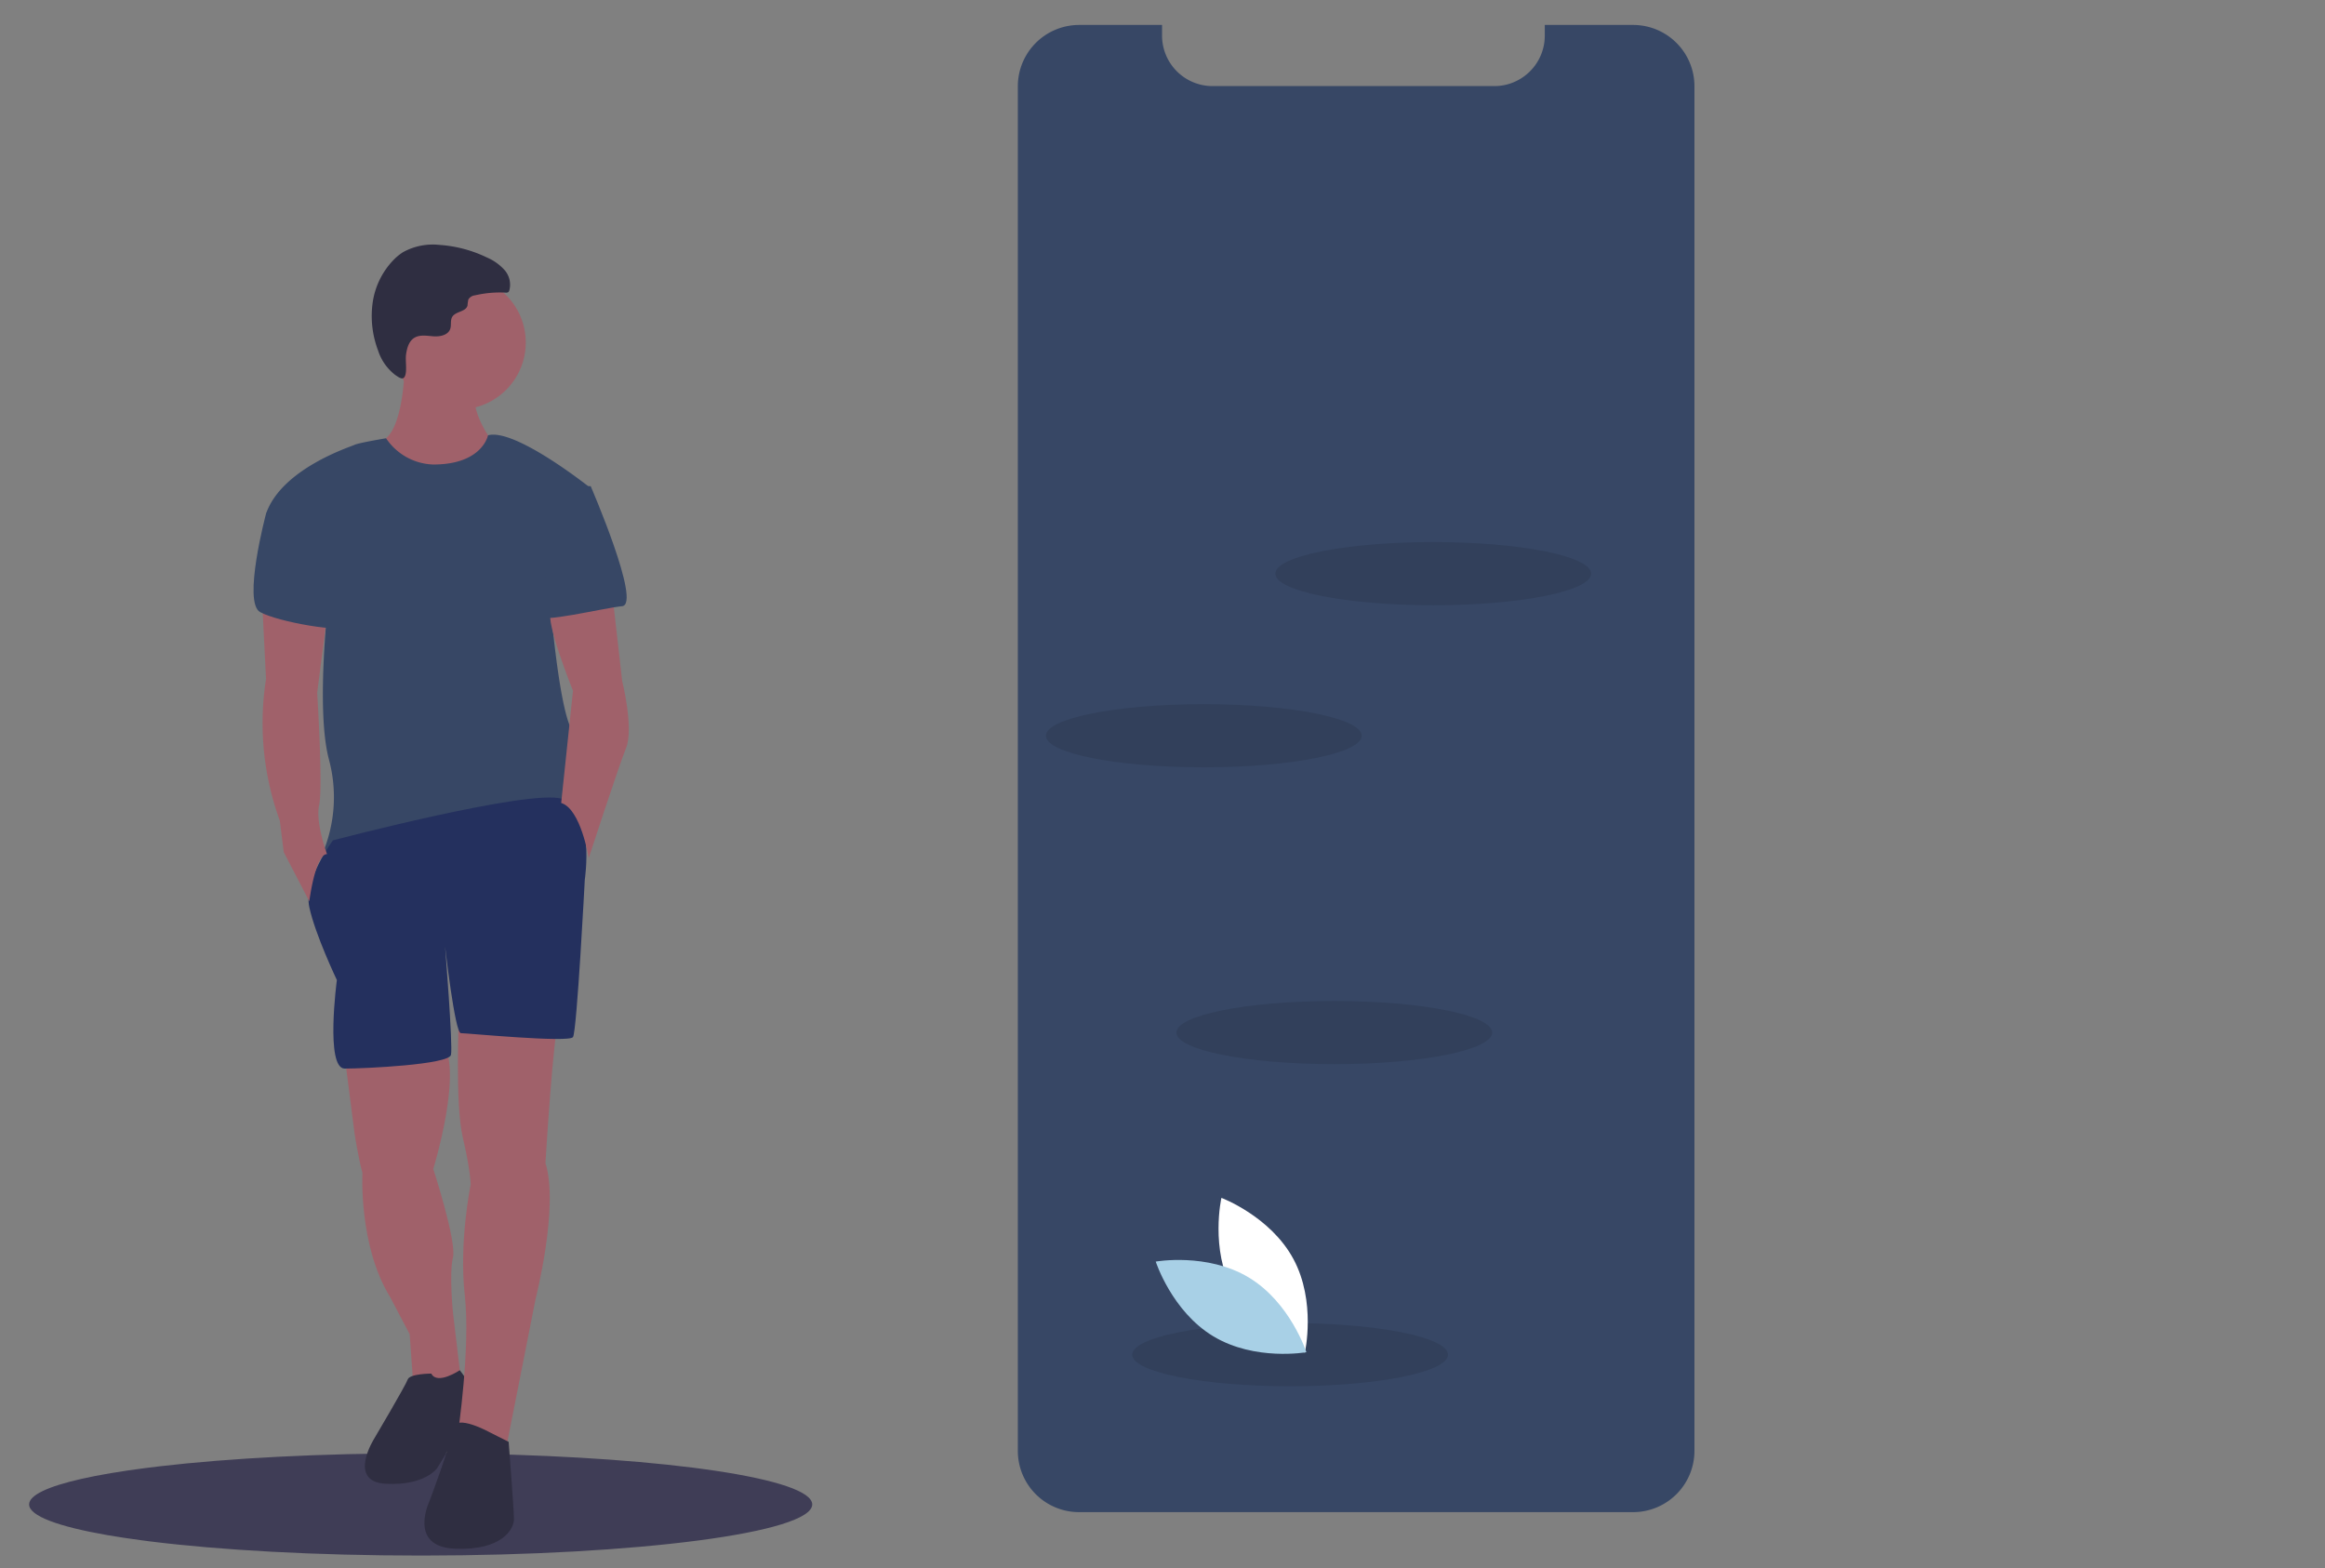 <svg xmlns="http://www.w3.org/2000/svg" width="559" height="377" viewBox="0 0 559 377">
  <rect x="0" y="0" width="559" height="377" fill="#808080" stroke="none"/>
  <defs>
    <style>
      .cls-1, .cls-8 {
        fill: #fff;
      }

      .cls-1 {
        opacity: 0;
      }

      .cls-2 {
        fill: #3f3d56;
      }

      .cls-3 {
        fill: #a0616a;
      }

      .cls-4 {
        fill: #2f2e41;
      }

      .cls-5 {
        fill: #374765;
      }

      .cls-6 {
        fill: #24305e;
      }

      .cls-7 {
        opacity: 0.1;
      }

      .cls-9 {
        fill: #a8d0e6;
      }
    </style>
  </defs>
  <g id="orang" transform="translate(7 6)">
    <rect id="Rectangle_68" data-name="Rectangle 68" class="cls-1" width="559" height="377" transform="translate(-7 -6)"/>
    <g id="Orang-2" data-name="Orang">
      <path id="Path_8" data-name="Path 8" class="cls-2" d="M239.784,777.25c0,6.772-41.9,12.259-93.671,12.294h-.471c-25.272,0-48.22-1.3-65.13-3.411-.724-.1-1.437-.187-2.136-.284-2.875-.38-5.562-.79-8.037-1.215C58.51,782.575,51.5,780.019,51.5,777.25c0-2.242,4.586-4.338,12.6-6.15,4.231-.957,9.414-1.827,15.387-2.6q1.648-.22,3.381-.415c16.657-1.949,38.659-3.133,62.777-3.133,4.687,0,9.3.046,13.8.132C204.891,765.958,239.784,771.07,239.784,777.25Z" transform="translate(-51.5 -421.544)"/>
      <path id="Path_9" data-name="Path 9" class="cls-3" d="M201.429,570.951l2.365,18.45s.946,6.15,1.892,9.462c0,0-.946,17.5,6.623,29.8l4.731,8.989.946,13.246,11.827,1.419-2.365-19.87s-.946-9.462,0-13.246-4.731-21.289-4.731-21.289,7.569-24.6,1.892-30.751S201.429,570.951,201.429,570.951Z" transform="translate(-125.544 -322.871)"/>
      <path id="Path_10" data-name="Path 10" class="cls-4" d="M226.969,726.3s-5.2,0-5.677,1.419-8.042,14.193-8.042,14.193-6.623,10.408,2.839,10.881,12.3-3.785,12.3-3.785,8.516-13.719,8.989-16.085-3.555-7.435-3.555-7.435S228.389,729.136,226.969,726.3Z" transform="translate(-130.269 -402.051)"/>
      <circle id="Ellipse_1" data-name="Ellipse 1" class="cls-3" cx="16.085" cy="16.085" r="16.085" transform="translate(87.239 60.264)"/>
      <path id="Path_11" data-name="Path 11" class="cls-3" d="M222.5,247.124s0,17.5-6.15,18.924,8.515,17.5,16.558,15.612,11.354-14.666,11.354-14.666-7.1-8.989-4.258-13.72S222.5,247.124,222.5,247.124Z" transform="translate(-132.19 -165.807)"/>
      <path id="Path_12" data-name="Path 12" class="cls-5" d="M204.253,288.259a14.163,14.163,0,0,1-11.35-6.313s-6.628,1.109-7.574,1.582-17.5,5.677-21.289,16.558l15.139,19.4s-3.312,27.439,0,39.739a34.859,34.859,0,0,1-1.419,22.235s-1.419.473.946,1.419,56.77-9.935,57.716-12.773-.946-2.838.473-4.258,5.2-9.935,1.419-12.773-6.15-34.062-6.15-34.062l9.935-25.074s-18.157-14.511-24.69-12.7C217.409,281.24,216.08,288.259,204.253,288.259Z" transform="translate(-107.08 -182.578)"/>
      <path id="Path_13" data-name="Path 13" class="cls-3" d="M255.41,556.474s-.946,20.816.946,28.858,1.892,11.354,1.892,11.354-2.839,13.719-1.419,26.493-1.656,33.362-1.656,33.362l11.591,3.538,7.1-35.955s5.677-22.235,2.365-32.643c0,0,1.892-31.7,3.312-35.008S255.41,556.474,255.41,556.474Z" transform="translate(-152.086 -317.856)"/>
      <path id="Path_14" data-name="Path 14" class="cls-4" d="M222.506,217.234c.213-1.509.664-3.155,1.951-3.971,1.336-.848,3.06-.5,4.637-.385s3.511-.279,4.029-1.774c.323-.932-.026-2.045.478-2.893.8-1.349,3.254-1.195,3.676-2.707a11.926,11.926,0,0,1,.2-1.471,2.178,2.178,0,0,1,1.646-1.016,26.332,26.332,0,0,1,7.292-.643.969.969,0,0,0,.692-.137.846.846,0,0,0,.223-.389,5.312,5.312,0,0,0-1.135-4.891,11.956,11.956,0,0,0-4.228-3.021,30.963,30.963,0,0,0-11.409-3.032,14.815,14.815,0,0,0-8.756,1.731,12.392,12.392,0,0,0-2.108,1.681,18.507,18.507,0,0,0-5.2,10.348,23.31,23.31,0,0,0,1.271,11.587,12.079,12.079,0,0,0,4.1,5.888c1.068.734,1.989,1.412,2.433.165C222.763,220.983,222.3,218.7,222.506,217.234Z" transform="translate(-131.877 -138.02)"/>
      <path id="Path_15" data-name="Path 15" class="cls-6" d="M190.1,463.743s-7.1,9.462-5.677,16.085,6.623,17.5,6.623,17.5-2.839,21.289,1.892,21.289,25.074-.946,25.547-3.312-1.419-26.02-1.419-26.02,2.365,20.816,3.785,20.816,26.02,2.365,26.966.946,2.839-37.847,2.839-37.847,2.58-17.18-5.57-19.471S190.1,463.743,190.1,463.743Z" transform="translate(-117.052 -267.703)"/>
      <path id="Path_16" data-name="Path 16" class="cls-4" d="M255.125,752.775s-8.516-4.731-8.989-.946-5.677,17.5-5.677,17.5-5.2,10.881,6.15,11.354,14.193-4.731,14.193-7.1S259.529,755,259.529,755Z" transform="translate(-144.232 -414.336)"/>
      <path id="Path_17" data-name="Path 17" class="cls-3" d="M313.954,356.951l2.365,20.816s2.839,11.354.946,16.085-8.989,26.493-8.989,26.493-1.892-11.827-6.623-13.246l2.839-26.966s-6.773-16.827-5.279-19.058S313.954,356.951,313.954,356.951Z" transform="translate(-173.729 -220.047)"/>
      <path id="Path_18" data-name="Path 18" class="cls-3" d="M162.171,359.755l.946,18.923a68.466,68.466,0,0,0,3.312,34.062l.946,7.569,6.15,11.827s1.419-11.354,4.258-11.354c0,0-2.839-7.569-1.892-11.827s-.473-26.966-.473-26.966l2.365-18.37Z" transform="translate(-106.156 -221.431)"/>
      <path id="Path_19" data-name="Path 19" class="cls-5" d="M300.579,305.542h5.2s12.3,28.385,7.569,28.858-19.87,4.258-20.343,2.365S300.579,305.542,300.579,305.542Z" transform="translate(-170.762 -194.658)"/>
      <path id="Path_20" data-name="Path 20" class="cls-5" d="M165.369,310.216l-4.258,4.258s-5.677,21.289-1.419,23.654,20.343,5.2,21.289,3.312S165.369,310.216,165.369,310.216Z" transform="translate(-104.15 -196.966)"/>
    </g>
    <path id="Path_21" data-name="Path 21" class="cls-5" d="M683.849,101.208v328.08a14.748,14.748,0,0,1-14.744,14.734H535.915a14.718,14.718,0,0,1-14.744-14.734V101.208a14.743,14.743,0,0,1,14.745-14.744h19.93V89.02a12.141,12.141,0,0,0,12.139,12.142h67.74a12.041,12.041,0,0,0,7.2-2.369,11.293,11.293,0,0,0,1.194-1,12.105,12.105,0,0,0,3.745-8.771V86.464h21.243A14.739,14.739,0,0,1,683.849,101.208Z" transform="translate(-283.452 -86.464)"/>
    <ellipse id="Ellipse_2" data-name="Ellipse 2" class="cls-7" cx="37.96" cy="7.592" rx="37.96" ry="7.592" transform="translate(299.635 124.329)"/>
    <ellipse id="Ellipse_3" data-name="Ellipse 3" class="cls-7" cx="37.96" cy="7.592" rx="37.96" ry="7.592" transform="translate(244.466 163.302)"/>
    <ellipse id="Ellipse_4" data-name="Ellipse 4" class="cls-7" cx="37.96" cy="7.592" rx="37.96" ry="7.592" transform="translate(275.846 234.668)"/>
    <ellipse id="Ellipse_5" data-name="Ellipse 5" class="cls-7" cx="37.96" cy="7.592" rx="37.96" ry="7.592" transform="translate(265.217 312.107)"/>
    <path id="Path_25" data-name="Path 25" class="cls-8" d="M619.964,666.141c5.54,10.274,17.3,14.684,17.3,14.684s2.776-12.247-2.764-22.521-17.3-14.684-17.3-14.684S614.425,655.867,619.964,666.141Z" transform="translate(-330.533 -361.621)"/>
    <path id="Path_26" data-name="Path 26" class="cls-9" d="M609.04,677.327c10,6.017,13.854,17.969,13.854,17.969s-12.364,2.2-22.366-3.821-13.854-17.969-13.854-17.969S599.039,671.309,609.04,677.327Z" transform="translate(-315.801 -376.187)"/>
  </g>
</svg>
